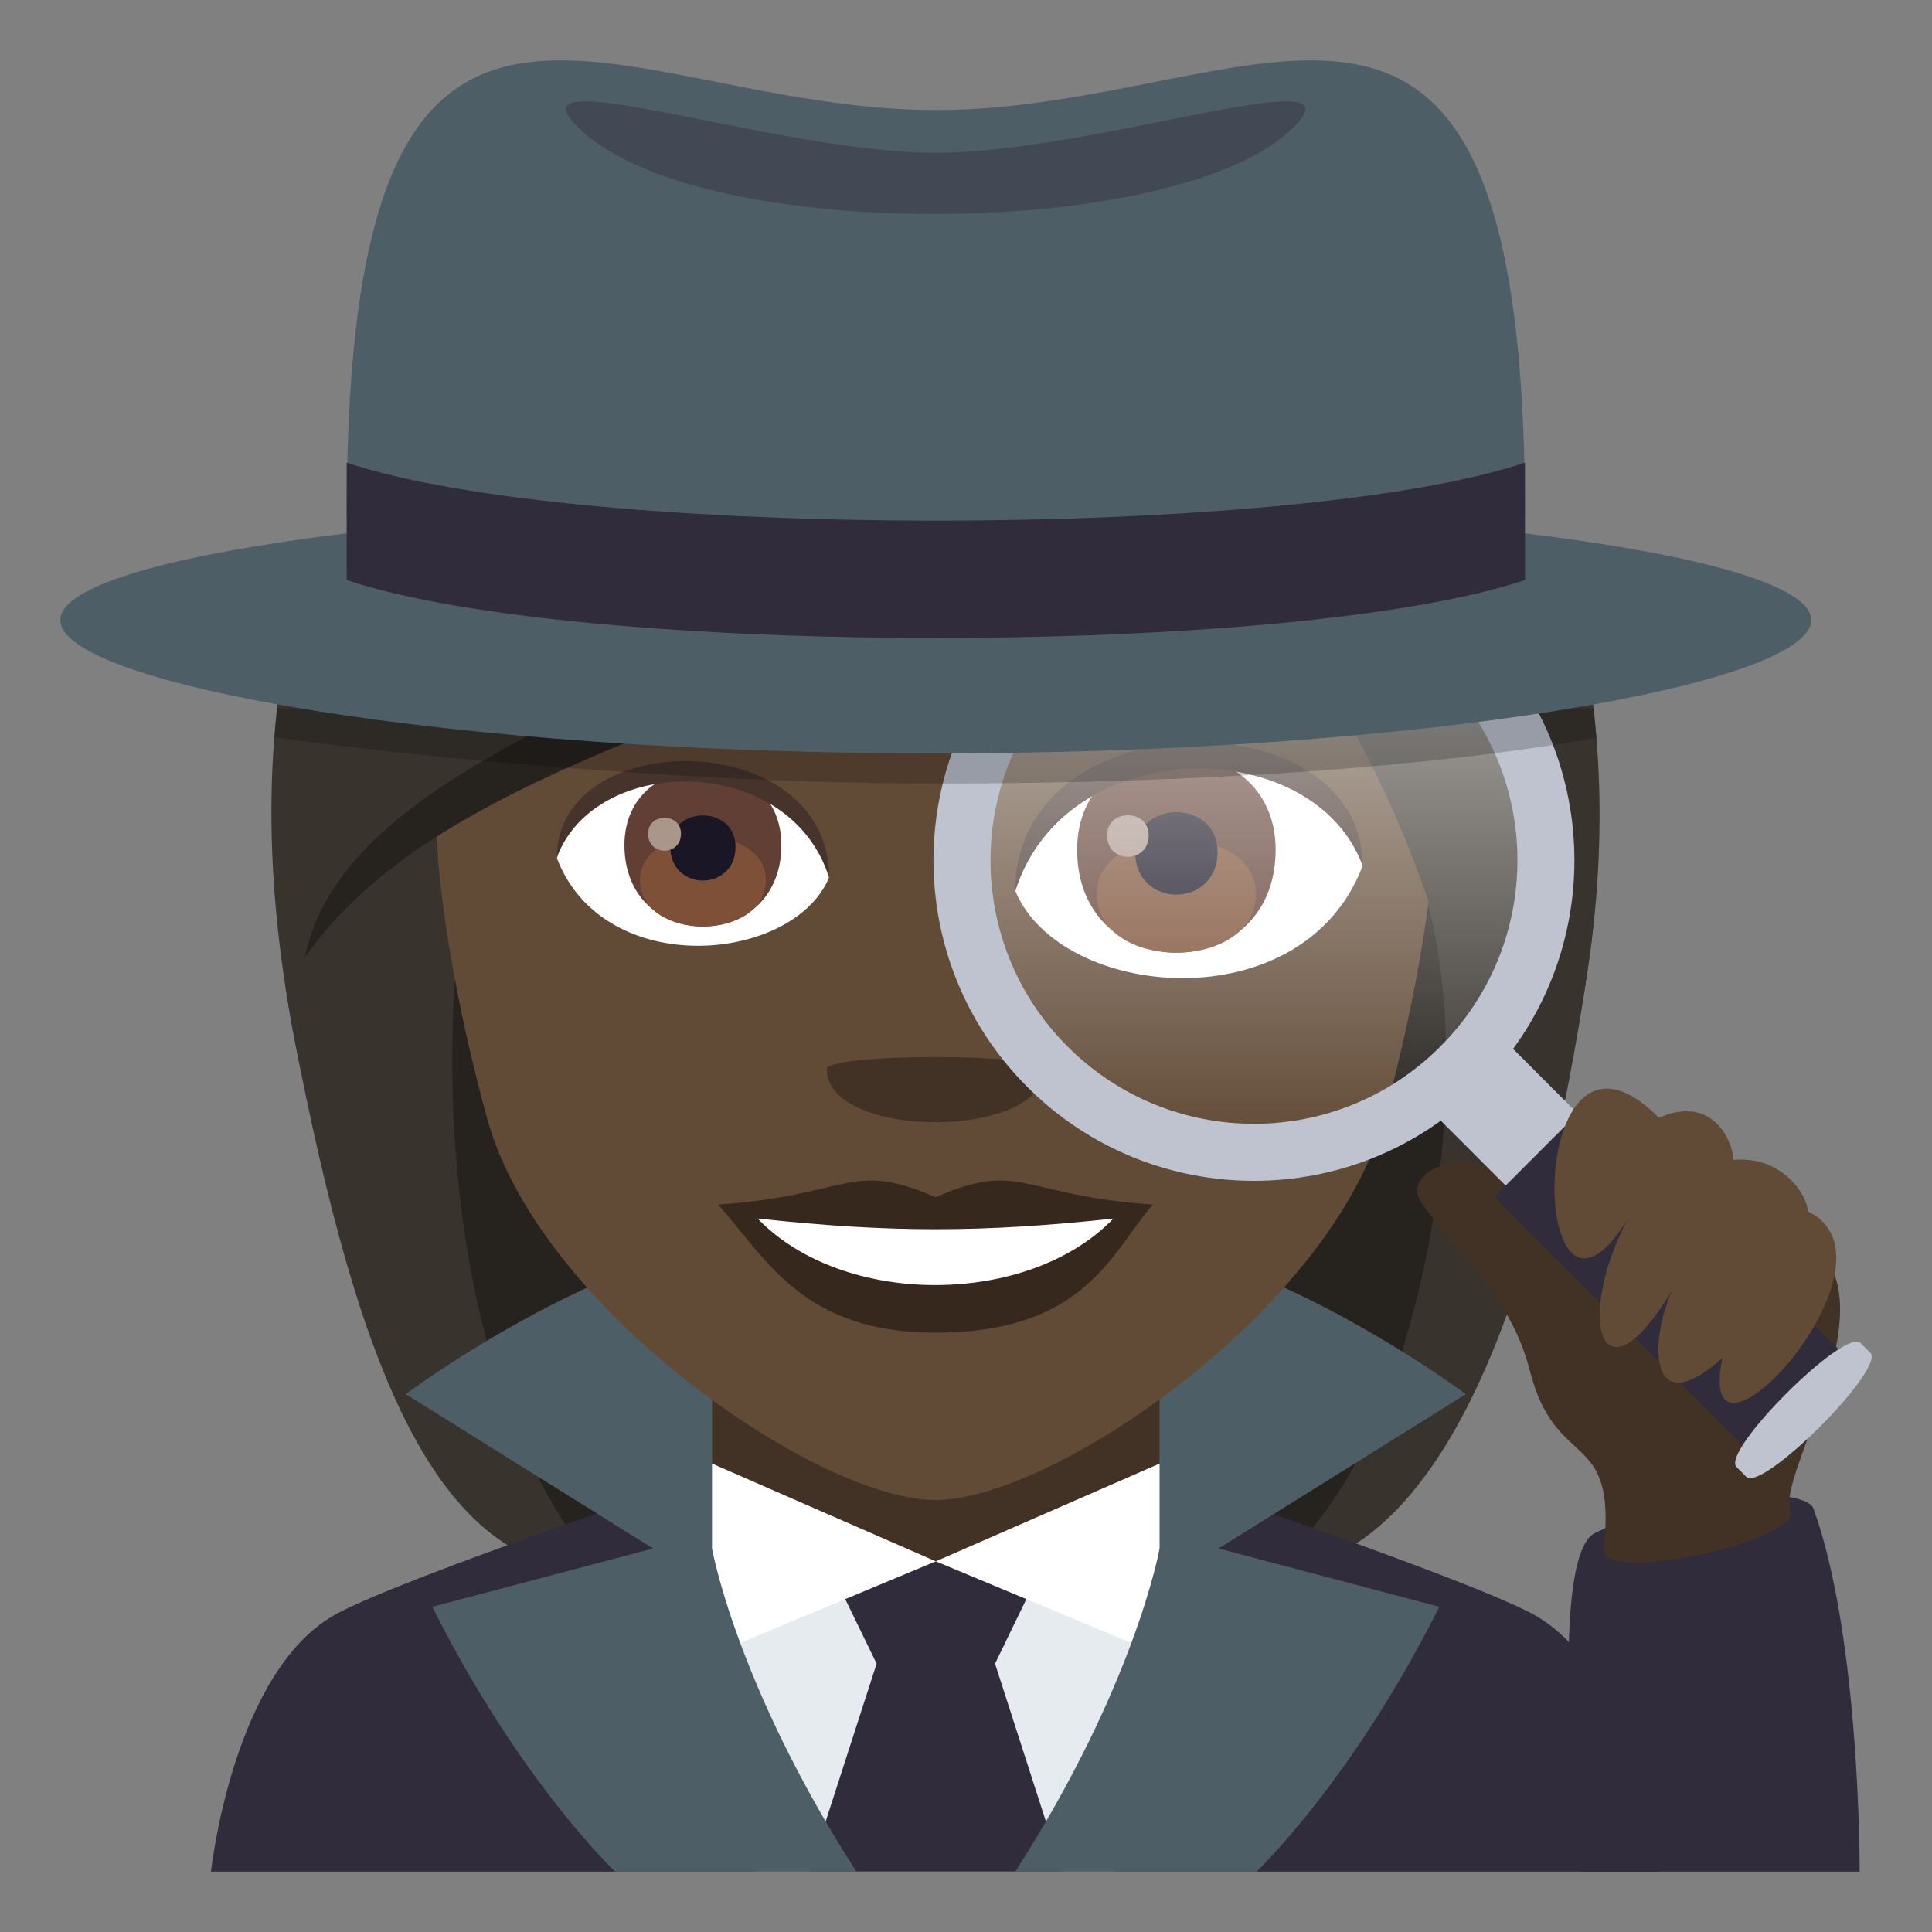 <?xml version="1.0" encoding="utf-8"?>
<!-- Generator: Adobe Illustrator 15.0.0, SVG Export Plug-In . SVG Version: 6.00 Build 0)  -->
<!DOCTYPE svg PUBLIC "-//W3C//DTD SVG 1.1//EN" "http://www.w3.org/Graphics/SVG/1.1/DTD/svg11.dtd">
<svg version="1.1" id="Layer_1" xmlns:x="http://ns.adobe.com/Extensibility/1.0/" xmlns:i="http://ns.adobe.com/AdobeIllustrator/10.0/" xmlns:graph="http://ns.adobe.com/Graphs/1.0/"
	 xmlns="http://www.w3.org/2000/svg" xmlns:xlink="http://www.w3.org/1999/xlink" xmlns:a="http://ns.adobe.com/AdobeSVGViewerExtensions/3.0/"
	 x="0px" y="0px" width="64px" height="64px" viewBox="0 0 64 64" enable-background="new 0 0 64 64" xml:space="preserve">
<rect x="0" y="0" width="64" height="64" fill="#808080" stroke="none"/>
<path fill="#211E1A" d="M18.962,15.476c-8.107,37.397-7.365,36.596,9.703,36.596C19.22,44.973,37.312,14.967,18.962,15.476z"/>
<path fill="#26221E" d="M16.039,14.897c-5.916,28.414-0.813,35.708,3.721,37.175h5.193C12.8,42.871,31.798,14.338,16.039,14.897z"/>
<path fill="#211E1A" d="M42.815,15.475c8.107,37.396,7.365,36.595-9.701,36.595C41.8,46.373,24.466,14.965,42.815,15.475z"/>
<path fill="#26221E" d="M45.737,14.895c8.65,25.851-0.018,35.98-3.719,37.175h-5.193C48.979,43.621,29.982,14.336,45.737,14.895z"/>
<path fill="#38332D" d="M46.937,28.787c2.467,6.571,0.025,20.057-5.082,23.286c5.66,0,9.111-8.549,10.791-20.31
	C54.747,17.067,42.54,17.059,46.937,28.787z"/>
<path fill="#38332D" d="M9.767,34.489c2.064,10.614,4.602,17.583,10.16,17.583c-6.197-6.998-5.467-21.76-3.707-25.433
	C25.197,20.812,6.279,16.536,9.767,34.489z"/>
<path fill="#302C3B" d="M50.729,53.443c-2.398-1.26-12.363-4.596-12.363-4.596H23.529c0,0-9.955,3.326-12.344,4.594
	C7.716,55.277,6.988,62,6.988,62h48C54.987,62,54.212,55.271,50.729,53.443z"/>
<rect x="23.128" y="45.27" fill="#423225" width="15.726" height="8.314"/>
<polygon fill="#FFFFFF" points="31,51.721 22.625,48.063 25.074,62 36.923,62 39.374,48.063 "/>
<polygon fill="#E6EBEF" points="31,51.721 23.587,54.816 25.074,62 36.923,62 38.413,54.816 "/>
<polygon fill="#302C3B" points="35.183,62 32.962,55.111 33.999,52.973 31,51.721 28,52.973 29.039,55.111 26.814,62 "/>
<path fill="#4E5E67" d="M20.376,62c0,0-3.162-2.988-6.055-8.773l7.311-1.932l-8.191-5.111c0,0,5.113-3.834,10.146-4.986v10.098
	c0,0,0.797,4.51,4.783,10.705H20.376z"/>
<path fill="#4E5E67" d="M41.624,62c0,0,3.16-2.988,6.055-8.773l-7.313-1.932l8.191-5.111c0,0-5.115-3.834-10.145-4.986v10.098
	c0,0-0.797,4.51-4.783,10.705H41.624z"/>
<path fill="#614A36" d="M30.99,6.489c-11.609,0-17.201,9.455-16.502,21.61c0.143,2.444,0.822,5.969,1.66,8.99
	c1.742,6.278,10.93,12.601,14.842,12.601c3.91,0,13.099-6.322,14.839-12.601c0.84-3.021,1.52-6.545,1.664-8.99
	C48.19,15.944,42.601,6.489,30.99,6.489z"/>
<path fill="#36281D" d="M30.99,39.661c-2.822-1.241-2.844-0.05-7.199,0.242c1.635,1.856,2.838,4.243,7.197,4.243
	c5.003,0,5.849-2.711,7.203-4.243C33.831,39.611,33.812,38.42,30.99,39.661z"/>
<path fill="#FFFFFF" d="M25.097,40.365c2.844,2.959,8.976,2.92,11.785,0.002C32.503,40.838,29.478,40.838,25.097,40.365z"/>
<path fill="#423225" d="M34.589,35.419c0,2.342-7.199,2.342-7.199,0C27.39,34.881,34.589,34.881,34.589,35.419z"/>
<path fill="#FFFFFF" d="M18.449,28.431c1.553,4.059,7.863,3.465,9.02,0.623C26.591,24.488,19.304,24.097,18.449,28.431z"/>
<path fill="#613F34" d="M20.685,27.995c0,3.596,5.199,3.596,5.199,0C25.884,24.658,20.685,24.658,20.685,27.995z"/>
<path fill="#7D5037" d="M21.199,29.145c0,2.062,4.172,2.062,4.172,0C25.371,27.232,21.199,27.232,21.199,29.145z"/>
<path fill="#1A1626" d="M22.205,28.051c0,1.492,2.16,1.492,2.16,0C24.365,26.666,22.205,26.666,22.205,28.051z"/>
<path fill="#AB968C" d="M21.468,27.615c0,0.755,1.09,0.755,1.09,0C22.558,26.916,21.468,26.916,21.468,27.615z"/>
<path fill="#45332C" d="M18.449,28.4c0-4.361,9.02-4.361,9.02,0.688C26.181,24.943,19.738,24.943,18.449,28.4z"/>
<path fill="#38332D" d="M41.862,19.475c1.49,2.227,3.465,5.018,5.074,9.312c2.467,6.571,4.029,14.737,5.709,2.976
	c0.66-4.618,0.314-8.782-0.586-12.287H41.862z"/>
<path fill="#38332D" d="M9.937,19.475c-1.125,4.089-1.326,9.063-0.17,15.014c2.064,10.614,2.9-3.666,4.662-7.339
	c4.025-2.613,9.691-5.045,14.93-7.675H9.937z"/>
<path fill="#26221E" d="M28.064,19.475c-8.373,3.898-16.877,6.757-17.961,12.235c4.289-6.152,14.721-8.007,22.816-12.235H28.064z"/>
<path fill="#FFFFFF" d="M45.132,28.699c-1.98,5.184-10.029,4.424-11.506,0.797C34.745,23.671,44.044,23.171,45.132,28.699z"/>
<path fill="#613F34" d="M35.681,28.148c0,4.547,6.576,4.547,6.576,0C42.257,23.927,35.681,23.927,35.681,28.148z"/>
<path fill="#7D5037" d="M36.331,29.603c0,2.607,5.275,2.607,5.275,0C41.606,27.183,36.331,27.183,36.331,29.603z"/>
<path fill="#1A1626" d="M37.604,28.218c0,1.889,2.729,1.889,2.729,0C40.333,26.468,37.604,26.468,37.604,28.218z"/>
<path fill="#AB968C" d="M36.673,27.669c0,0.953,1.379,0.953,1.379,0C38.052,26.785,36.673,26.785,36.673,27.669z"/>
<path fill="#45332C" d="M45.132,28.662c0-5.564-11.506-5.564-11.506,0.881C35.271,24.255,43.489,24.255,45.132,28.662z"/>
<path fill="#302C3B" d="M60.071,49.967C61.636,54.281,61.603,62,61.603,62h-9.238c0,0-1.176-10.43,0.479-11.223
	C56.188,49.176,59.839,49.322,60.071,49.967z"/>
<path fill="#423225" d="M47.091,39.844c-0.873-1.279,2.57-2.223,3.139,0.023c0.229,0.908,9.631,0.668,10.381,2.01
	c1.352,2.41-1.748,7.166-1.293,8.145c0.453,0.979-6.324,2.516-6.191,1.285c0.436-4.033-1.584-2.508-2.449-5.9
	C50.024,42.855,48.257,41.555,47.091,39.844z"/>
<linearGradient id="SVGID_1_" gradientUnits="userSpaceOnUse" x1="41.539" y1="38.055" x2="41.539" y2="18.945">
	<stop  offset="0" style="stop-color:#FFFFFF;stop-opacity:0"/>
	<stop  offset="1" style="stop-color:#FFFFFF"/>
	<a:midPointStop  offset="0" style="stop-color:#FFFFFF;stop-opacity:0"/>
	<a:midPointStop  offset="0.5" style="stop-color:#FFFFFF;stop-opacity:0"/>
	<a:midPointStop  offset="1" style="stop-color:#FFFFFF"/>
</linearGradient>
<path opacity="0.65" fill="url(#SVGID_1_)" d="M44.013,19.272c5.092,1.367,8.115,6.603,6.752,11.698
	c-1.367,5.096-6.604,8.124-11.697,6.756c-5.096-1.365-8.119-6.604-6.751-11.702C33.679,20.93,38.917,17.907,44.013,19.272z"/>
<rect x="48.341" y="35.186" transform="matrix(-0.708 0.707 -0.707 -0.708 111.566 27.824)" fill="#BEC3CF" width="3.373" height="3.61"/>
<path fill="#BEC3CF" d="M49.044,36.006c4.148-4.147,4.146-10.866,0.002-15.015c-4.146-4.145-10.869-4.146-15.014,0
	c-4.146,4.146-4.146,10.872,0,15.017C38.177,40.154,44.901,40.154,49.044,36.006z M35.368,34.67
	c-3.41-3.405-3.408-8.938,0.002-12.344c3.406-3.409,8.932-3.407,12.338,0c3.412,3.408,3.412,8.938,0,12.346
	C44.302,38.08,38.774,38.08,35.368,34.67z"/>
<rect x="53.157" y="36.244" transform="matrix(-0.707 0.707 -0.707 -0.707 124.55 33.174)" fill="#302C3B" width="4.501" height="12.254"/>
<path fill="#BEC3CF" d="M57.847,48.92c0.521,0.521,4.633-3.584,4.107-4.111l-0.32-0.318c-0.525-0.525-4.635,3.582-4.109,4.105
	L57.847,48.92z"/>
<path fill="#614A36" d="M54.954,37.025c1.795-0.781,2.447,0.791,2.471,1.396c1.646-0.135,2.457,1.197,2.461,1.709
	c3.467,1.652-3.807,9.588-2.83,4.857c-2.443,2.174-2.428-0.502-1.674-2.229c-2.367,3.924-3.205,0.949-1.469-2.361
	C50.612,45.734,50.44,32.494,54.954,37.025z"/>
<path opacity="0.2" d="M52.79,23.462c0,0,0.055,0.513,0.096,0.984c-5.496,0.955-12.893,1.51-21.886,1.51
	c-7.643,0-16.617-0.797-21.914-1.527c0.035-0.408,0.094-0.971,0.094-0.971L52.79,23.462z"/>
<path fill="#4E5E67" d="M59.999,20.542c0,2.146-12.988,4.415-29,4.415c-16.018,0-29-2.27-29-4.415c0-2.146,12.982-3.887,29-3.887
	C47.011,16.655,59.999,18.395,59.999,20.542z"/>
<path fill="#4E5E67" d="M50.517,17.081c0,4.111-39.033,4.111-39.033,0C11.484-4.931,20.222,3.645,31,3.645
	C41.776,3.645,50.517-4.931,50.517,17.081z"/>
<path opacity="0.4" fill="#302C3B" d="M31,5.061c-5.41,0-14.777-3.377-11.617-0.627c4.156,3.607,19.226,3.477,23.228,0
	C45.778,1.684,36.409,5.061,31,5.061z"/>
<path fill="#302C3B" d="M11.484,15.325v3.889c7.627,2.561,31.404,2.561,39.033,0v-3.889C42.896,17.887,19.101,17.887,11.484,15.325z
	"/>
</svg>
